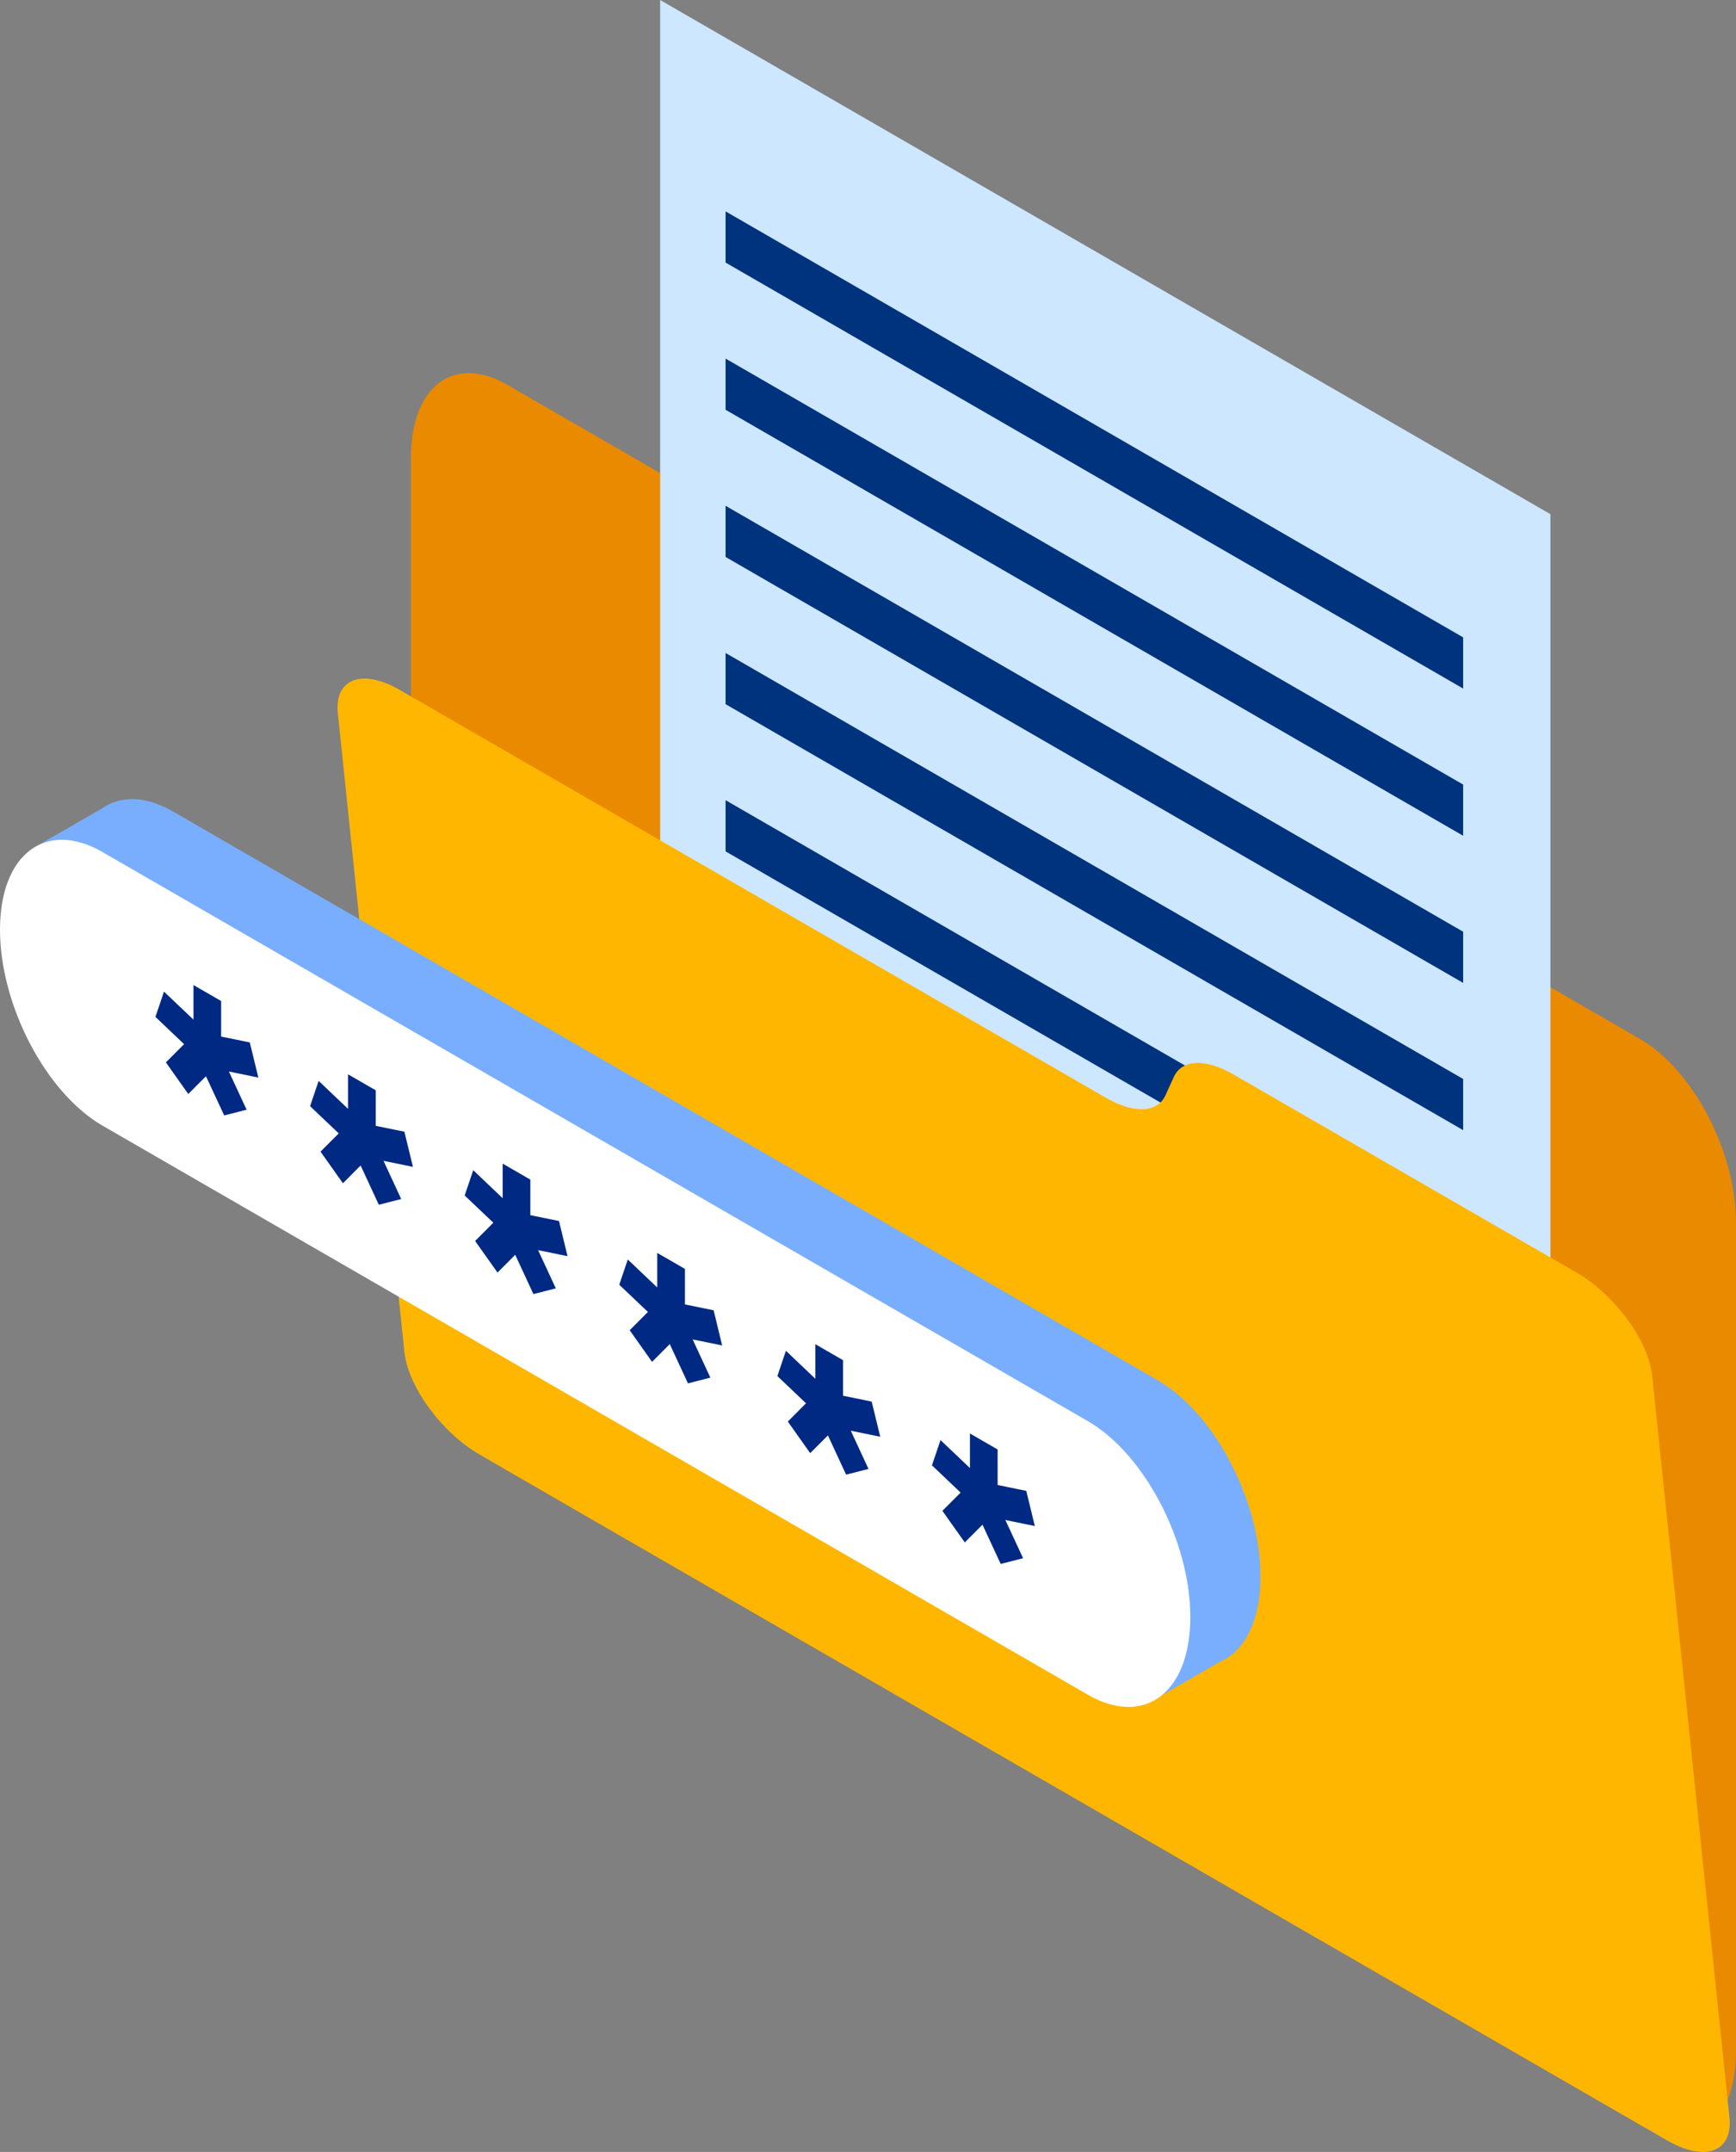 <svg id="Grupo_946498" data-name="Grupo 946498" xmlns="http://www.w3.org/2000/svg" xmlns:xlink="http://www.w3.org/1999/xlink" width="132.334" height="163.985" viewBox="0 0 132.334 163.985">
  <rect x="0" y="0" width="132.334" height="163.985" fill="#808080" stroke="none"/>
  <defs>
    <clipPath id="clip-path">
      <rect id="Rectángulo_340962" data-name="Rectángulo 340962" width="132.334" height="163.985" fill="none"/>
    </clipPath>
  </defs>
  <g id="Grupo_946486" data-name="Grupo 946486" clip-path="url(#clip-path)">
    <path id="Trazado_632115" data-name="Trazado 632115" d="M125.016,161.912l-86.37-49.866c-4.042-2.333-7.319-8.594-7.319-13.984V34.842c0-5.39,3.277-7.867,7.319-5.533l86.37,49.865c4.042,2.334,7.319,8.595,7.319,13.985v63.22c0,5.39-3.277,7.867-7.319,5.533" fill="#e98a00"/>
    <path id="Trazado_632116" data-name="Trazado 632116" d="M118.188,138.271,50.322,99.089V0l67.866,39.182Z" fill="#cce7ff"/>
    <path id="Trazado_632117" data-name="Trazado 632117" d="M111.535,52.47,55.311,20.009v-3.9l56.224,32.461Z" fill="#00337d"/>
    <path id="Trazado_632118" data-name="Trazado 632118" d="M111.535,63.687,55.311,31.226v-3.9l56.224,32.461Z" fill="#00337d"/>
    <path id="Trazado_632119" data-name="Trazado 632119" d="M111.535,74.9,55.311,42.443v-3.9L111.535,71Z" fill="#00337d"/>
    <path id="Trazado_632120" data-name="Trazado 632120" d="M111.535,86.121,55.311,53.66v-3.9l56.224,32.461Z" fill="#00337d"/>
    <path id="Trazado_632121" data-name="Trazado 632121" d="M111.535,97.338,55.311,64.877v-3.9l56.224,32.461Z" fill="#00337d"/>
    <path id="Trazado_632122" data-name="Trazado 632122" d="M125.943,104.819l5.89,56.512c.277,2.654-1.845,3.451-4.74,1.78L36.568,110.846c-2.9-1.671-5.465-5.178-5.742-7.832L25.755,54.367c-.276-2.654,1.846-3.451,4.74-1.78L84.3,83.653c2.131,1.231,3.926,1.155,4.542-.19l.639-1.4c.615-1.346,2.41-1.421,4.541-.191L120.2,96.987c2.894,1.671,5.465,5.178,5.742,7.832" fill="#ffb600"/>
    <path id="Trazado_632123" data-name="Trazado 632123" d="M88.267,105.189,13.168,61.83c-2.1-1.214-4.009-1.2-5.414-.211l-.005,0L2.563,64.61l2.879,1.662a12.4,12.4,0,0,0-.093,1.469c0,5.757,3.5,12.445,7.819,14.938L84.16,123.667l-2.5,1.443,6.985,4.032,4.344-2.508a3.871,3.871,0,0,0,.83-.48l.01,0h0c1.395-1.078,2.257-3.165,2.257-6.021,0-5.757-3.5-12.445-7.817-14.938" fill="#79aeff"/>
    <path id="Trazado_632124" data-name="Trazado 632124" d="M82.918,129.139,7.819,85.78C3.5,83.287,0,76.6,0,70.842s3.5-8.4,7.819-5.91l75.1,43.358c4.318,2.493,7.818,9.181,7.818,14.938h0c0,5.757-3.5,8.4-7.818,5.91" fill="#fff"/>
    <path id="Trazado_632125" data-name="Trazado 632125" d="M19.694,82.115l-.652-2.679-2.184-.447V76.281l-2.109-1.218V77.7L12.5,75.565l-.652,1.926,2.184,2.075-1.387,1.391,1.706,2.408,1.35-1.352L17.091,85l1.707-.437-1.349-2.911Z" fill="#002984"/>
    <path id="Trazado_632126" data-name="Trazado 632126" d="M31.479,88.919l-.652-2.679-2.184-.447V83.085l-2.11-1.218V84.5l-2.244-2.133-.652,1.926,2.184,2.075-1.387,1.39,1.706,2.409,1.35-1.352,1.387,2.991,1.707-.437-1.35-2.911Z" fill="#002984"/>
    <path id="Trazado_632127" data-name="Trazado 632127" d="M43.264,95.723l-.652-2.679L40.428,92.6V89.889l-2.11-1.218v2.635l-2.244-2.133L35.422,91.1l2.184,2.075-1.388,1.39,1.707,2.409,1.35-1.353,1.387,2.992,1.707-.437-1.35-2.911Z" fill="#002984"/>
    <path id="Trazado_632128" data-name="Trazado 632128" d="M55.049,102.527,54.4,99.848,52.213,99.4V96.693L50.1,95.475V98.11l-2.245-2.133L47.207,97.9l2.184,2.075L48,101.368l1.706,2.409,1.35-1.352,1.387,2.991,1.707-.437L52.8,102.068Z" fill="#002984"/>
    <path id="Trazado_632129" data-name="Trazado 632129" d="M67.1,109.484l-.652-2.679-2.184-.447V103.65l-2.11-1.218v2.635l-2.244-2.133-.652,1.926,2.184,2.075-1.387,1.391,1.706,2.408,1.35-1.352,1.387,2.991,1.707-.437-1.35-2.911Z" fill="#002984"/>
    <path id="Trazado_632130" data-name="Trazado 632130" d="M78.884,116.288l-.652-2.679-2.184-.447v-2.708l-2.11-1.218v2.635l-2.244-2.133-.652,1.926,2.184,2.075-1.388,1.391,1.707,2.408,1.35-1.352,1.387,2.991,1.707-.437-1.35-2.911Z" fill="#002984"/>
  </g>
</svg>
